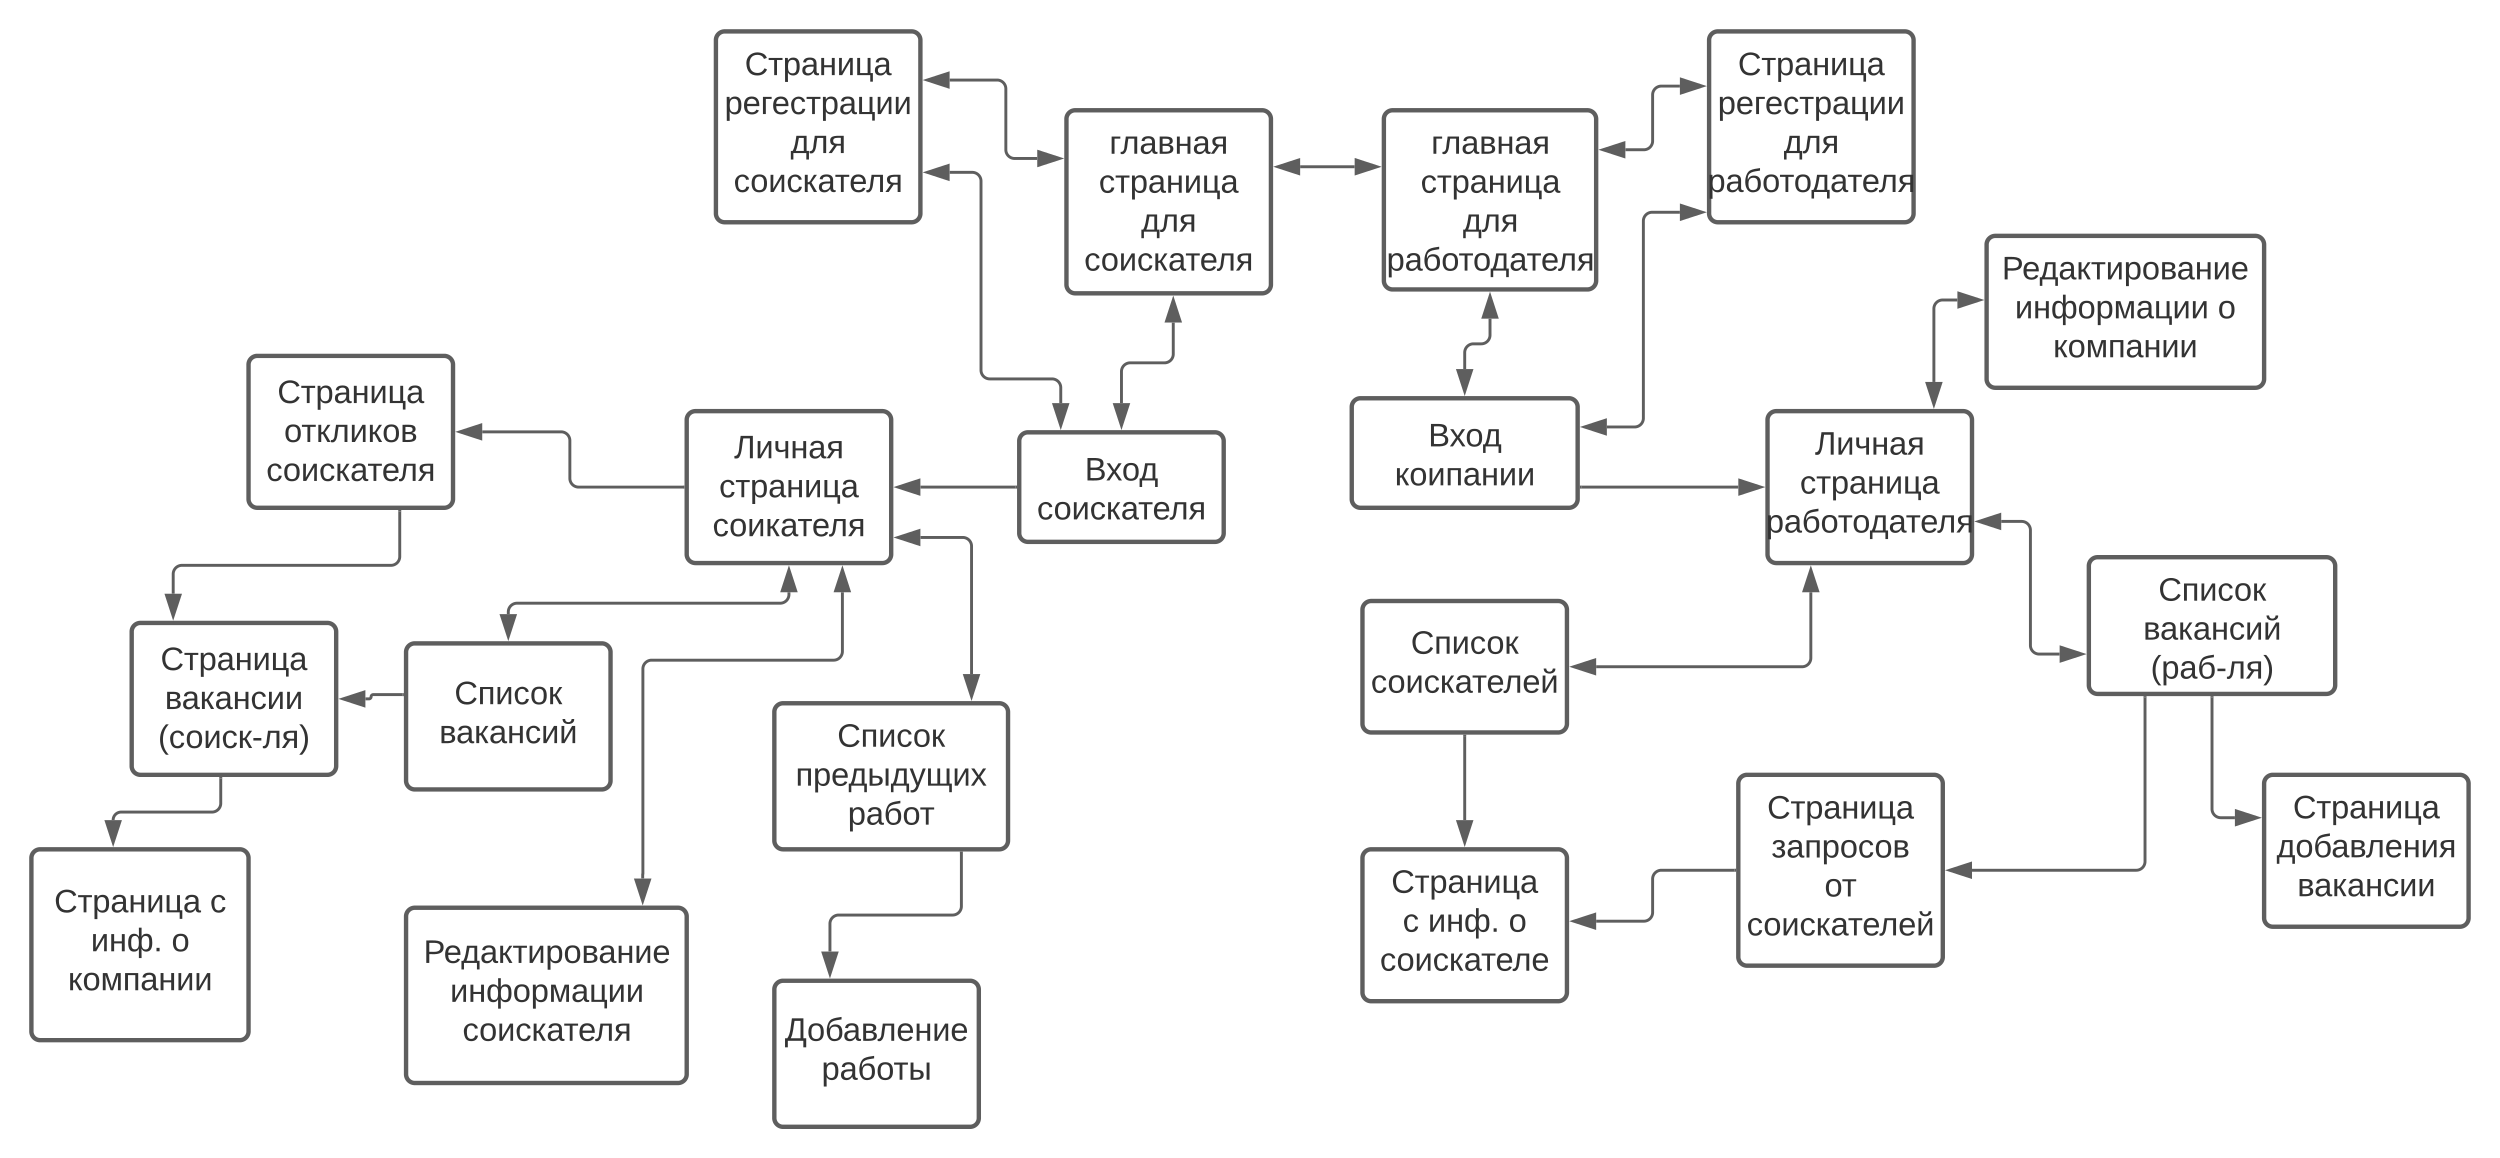<svg xmlns="http://www.w3.org/2000/svg" xmlns:xlink="http://www.w3.org/1999/xlink" xmlns:lucid="lucid" width="1711.67" height="793"><g transform="translate(310.167 -18.5)" lucid:page-tab-id="0_0"><path d="M-1806.87 0h3677.74v1322.84h-3677.74z" fill="#fff"/><path d="M420 100a6 6 0 0 1 6-6h128a6 6 0 0 1 6 6v113.33a6 6 0 0 1-6 6H426a6 6 0 0 1-6-6z" stroke="#5e5e5e" stroke-width="3" fill="#fff"/><use xlink:href="#a" transform="matrix(1,0,0,1,432,106) translate(17.383 17.778)"/><use xlink:href="#b" transform="matrix(1,0,0,1,432,106) translate(10.191 44.444)"/><use xlink:href="#c" transform="matrix(1,0,0,1,432,106) translate(39.049 71.111)"/><use xlink:href="#d" transform="matrix(1,0,0,1,432,106) translate(0.16 97.778)"/><path d="M637.33 100a6 6 0 0 1 6-6h133.34a6 6 0 0 1 6 6v110.67a6 6 0 0 1-6 6H643.33a6 6 0 0 1-6-6z" stroke="#5e5e5e" stroke-width="3" fill="#fff"/><use xlink:href="#a" transform="matrix(1,0,0,1,649.333,106) translate(20.383 17.778)"/><use xlink:href="#b" transform="matrix(1,0,0,1,649.333,106) translate(13.191 44.444)"/><use xlink:href="#c" transform="matrix(1,0,0,1,649.333,106) translate(42.049 71.111)"/><use xlink:href="#e" transform="matrix(1,0,0,1,649.333,106) translate(-10.111 97.778)"/><path d="M580 132.67h37.33" stroke="#5e5e5e" stroke-width="2" fill="none"/><path d="M564.74 132.67l14.26-4.64v9.27zM632.6 132.67l-14.27 4.63v-9.27z" stroke="#5e5e5e" stroke-width="2" fill="#5e5e5e"/><path d="M160 306a6 6 0 0 1 6-6h128a6 6 0 0 1 6 6v92a6 6 0 0 1-6 6H166a6 6 0 0 1-6-6z" stroke="#5e5e5e" stroke-width="3" fill="#fff"/><use xlink:href="#f" transform="matrix(1,0,0,1,172,312) translate(20.469 20.278)"/><use xlink:href="#b" transform="matrix(1,0,0,1,172,312) translate(10.191 46.944)"/><use xlink:href="#g" transform="matrix(1,0,0,1,172,312) translate(5.716 73.611)"/><path d="M180 46a6 6 0 0 1 6-6h128a6 6 0 0 1 6 6v118.67a6 6 0 0 1-6 6H186a6 6 0 0 1-6-6z" stroke="#5e5e5e" stroke-width="3" fill="#fff"/><use xlink:href="#h" transform="matrix(1,0,0,1,192,52) translate(7.753 17.944)"/><use xlink:href="#i" transform="matrix(1,0,0,1,192,52) translate(-6.043 44.611)"/><use xlink:href="#c" transform="matrix(1,0,0,1,192,52) translate(39.049 71.278)"/><use xlink:href="#d" transform="matrix(1,0,0,1,192,52) translate(0.16 97.944)"/><path d="M-140 268.17a6 6 0 0 1 6-6H-6a6 6 0 0 1 6 6v92a6 6 0 0 1-6 6h-128a6 6 0 0 1-6-6z" stroke="#5e5e5e" stroke-width="3" fill="#fff"/><use xlink:href="#h" transform="matrix(1,0,0,1,-128,274.167) translate(7.753 20.278)"/><use xlink:href="#j" transform="matrix(1,0,0,1,-128,274.167) translate(12.321 46.944)"/><use xlink:href="#d" transform="matrix(1,0,0,1,-128,274.167) translate(0.16 73.611)"/><path d="M340 73.3h32.5a6 6 0 0 1 6 6V121a6 6 0 0 0 6 6H400" stroke="#5e5e5e" stroke-width="2" fill="none"/><path d="M324.74 73.3L339 68.68v9.27zM415.26 127L401 131.63v-9.27z" stroke="#5e5e5e" stroke-width="2" fill="#5e5e5e"/><path d="M320 352h65.17" stroke="#5e5e5e" stroke-width="2" fill="none"/><path d="M304.74 352l14.26-4.63v9.26z" stroke="#5e5e5e" stroke-width="2" fill="#5e5e5e"/><path d="M386.17 353h-1.03v-2h1.03z" stroke="#5e5e5e" stroke-width=".05" fill="#5e5e5e"/><path d="M20 314.17h54a6 6 0 0 1 6 6V346a6 6 0 0 0 6 6h71.5" stroke="#5e5e5e" stroke-width="2" fill="none"/><path d="M4.74 314.17L19 309.53v9.27z" stroke="#5e5e5e" stroke-width="2" fill="#5e5e5e"/><path d="M158.5 353h-1.03v-2h1.03z" stroke="#5e5e5e" stroke-width=".05" fill="#5e5e5e"/><path d="M-32.15 465a6 6 0 0 1 6-6h128a6 6 0 0 1 6 6v88a6 6 0 0 1-6 6h-128a6 6 0 0 1-6-6z" stroke="#5e5e5e" stroke-width="3" fill="#fff"/><use xlink:href="#k" transform="matrix(1,0,0,1,-20.151,471) translate(21.117 29.653)"/><use xlink:href="#l" transform="matrix(1,0,0,1,-20.151,471) translate(10.716 56.319)"/><path d="M-220 451a6 6 0 0 1 6-6h128a6 6 0 0 1 6 6v92a6 6 0 0 1-6 6h-128a6 6 0 0 1-6-6z" stroke="#5e5e5e" stroke-width="3" fill="#fff"/><use xlink:href="#h" transform="matrix(1,0,0,1,-208,457) translate(7.753 20.278)"/><use xlink:href="#m" transform="matrix(1,0,0,1,-208,457) translate(10.716 46.944)"/><use xlink:href="#n" transform="matrix(1,0,0,1,-208,457) translate(6.056 73.611)"/><path d="M-288.67 606a6 6 0 0 1 6-6H-146a6 6 0 0 1 6 6v118.67a6 6 0 0 1-6 6h-136.67a6 6 0 0 1-6-6z" stroke="#5e5e5e" stroke-width="3" fill="#fff"/><use xlink:href="#o" transform="matrix(1,0,0,1,-276.667,612) translate(3.611 31.153)"/><use xlink:href="#p" transform="matrix(1,0,0,1,-276.667,612) translate(110.278 31.153)"/><use xlink:href="#q" transform="matrix(1,0,0,1,-276.667,612) translate(28.704 57.819)"/><use xlink:href="#r" transform="matrix(1,0,0,1,-276.667,612) translate(83.951 57.819)"/><use xlink:href="#s" transform="matrix(1,0,0,1,-276.667,612) translate(13.056 84.486)"/><path d="M900 306a6 6 0 0 1 6-6h128a6 6 0 0 1 6 6v92a6 6 0 0 1-6 6H906a6 6 0 0 1-6-6z" stroke="#5e5e5e" stroke-width="3" fill="#fff"/><use xlink:href="#f" transform="matrix(1,0,0,1,912,312) translate(20.469 17.778)"/><use xlink:href="#b" transform="matrix(1,0,0,1,912,312) translate(10.191 44.444)"/><use xlink:href="#e" transform="matrix(1,0,0,1,912,312) translate(-13.111 71.111)"/><path d="M860 46a6 6 0 0 1 6-6h128a6 6 0 0 1 6 6v118.67a6 6 0 0 1-6 6H866a6 6 0 0 1-6-6z" stroke="#5e5e5e" stroke-width="3" fill="#fff"/><use xlink:href="#h" transform="matrix(1,0,0,1,872,52) translate(7.753 17.944)"/><use xlink:href="#i" transform="matrix(1,0,0,1,872,52) translate(-6.043 44.611)"/><use xlink:href="#c" transform="matrix(1,0,0,1,872,52) translate(39.049 71.278)"/><use xlink:href="#e" transform="matrix(1,0,0,1,872,52) translate(-13.111 97.944)"/><path d="M880 555a6 6 0 0 1 6-6h128a6 6 0 0 1 6 6v118.67a6 6 0 0 1-6 6H886a6 6 0 0 1-6-6z" stroke="#5e5e5e" stroke-width="3" fill="#fff"/><use xlink:href="#h" transform="matrix(1,0,0,1,892,561) translate(7.753 17.944)"/><use xlink:href="#t" transform="matrix(1,0,0,1,892,561) translate(10.654 44.611)"/><use xlink:href="#u" transform="matrix(1,0,0,1,892,561) translate(47.012 71.278)"/><use xlink:href="#v" transform="matrix(1,0,0,1,892,561) translate(-6.228 97.944)"/><path d="M840 77.45h-12.67a6 6 0 0 0-6 6v31.58a6 6 0 0 1-6 6h-12.66" stroke="#5e5e5e" stroke-width="2" fill="none"/><path d="M855.26 77.45L841 82.1V72.8zM787.4 121.03l14.27-4.64v9.26z" stroke="#5e5e5e" stroke-width="2" fill="#5e5e5e"/><path d="M692.67 271.17v-11.25a6 6 0 0 1 6-6H704a6 6 0 0 0 6-6v-11.25" stroke="#5e5e5e" stroke-width="2" fill="none"/><path d="M692.67 286.43l-4.64-14.26h9.27zM710 221.4l4.63 14.27h-9.26z" stroke="#5e5e5e" stroke-width="2" fill="#5e5e5e"/><path d="M1040 614.33h112.46a6 6 0 0 0 6-6V496.1" stroke="#5e5e5e" stroke-width="2" fill="none"/><path d="M1024.74 614.33l14.26-4.63v9.27z" stroke="#5e5e5e" stroke-width="2" fill="#5e5e5e"/><path d="M1159.46 496.14h-2v-1.03h2z" stroke="#5e5e5e" stroke-width=".05" fill="#5e5e5e"/><path d="M-36.48 368.67v30.9a6 6 0 0 1-6 6h-143.1a6 6 0 0 0-6 6V425" stroke="#5e5e5e" stroke-width="2" fill="none"/><path d="M-35.48 368.7h-2v-1.03h2z" stroke="#5e5e5e" stroke-width=".05" fill="#5e5e5e"/><path d="M-191.6 440.26L-196.2 426h9.27z" stroke="#5e5e5e" stroke-width="2" fill="#5e5e5e"/><path d="M622.67 436a6 6 0 0 1 6-6h128a6 6 0 0 1 6 6v78a6 6 0 0 1-6 6h-128a6 6 0 0 1-6-6z" stroke="#5e5e5e" stroke-width="3" fill="#fff"/><use xlink:href="#k" transform="matrix(1,0,0,1,634.667,442) translate(21.117 24.111)"/><use xlink:href="#v" transform="matrix(1,0,0,1,634.667,442) translate(-6.228 50.778)"/><path d="M622.67 606a6 6 0 0 1 6-6h128a6 6 0 0 1 6 6v92a6 6 0 0 1-6 6h-128a6 6 0 0 1-6-6z" stroke="#5e5e5e" stroke-width="3" fill="#fff"/><use xlink:href="#h" transform="matrix(1,0,0,1,634.667,612) translate(7.753 17.778)"/><use xlink:href="#w" transform="matrix(1,0,0,1,634.667,612) translate(15.562 44.444)"/><use xlink:href="#q" transform="matrix(1,0,0,1,634.667,612) translate(32.846 44.444)"/><use xlink:href="#r" transform="matrix(1,0,0,1,634.667,612) translate(88.093 44.444)"/><use xlink:href="#x" transform="matrix(1,0,0,1,634.667,612) translate(-0.025 71.111)"/><path d="M782.67 475h140.98a6 6 0 0 0 6-6v-45" stroke="#5e5e5e" stroke-width="2" fill="none"/><path d="M767.4 475l14.27-4.63v9.26zM929.65 408.74L934.3 423H925z" stroke="#5e5e5e" stroke-width="2" fill="#5e5e5e"/><path d="M37.85 439v-1.5a6 6 0 0 1 6-6H224a6 6 0 0 0 6-6V424" stroke="#5e5e5e" stroke-width="2" fill="none"/><path d="M37.85 454.26L33.2 440h9.28zM230 408.74l4.63 14.26h-9.26z" stroke="#5e5e5e" stroke-width="2" fill="#5e5e5e"/><path d="M-60 497h2.47a1.46 1.46 0 0 0 1.45-1.46 1.46 1.46 0 0 1 1.46-1.46h19.97" stroke="#5e5e5e" stroke-width="2" fill="none"/><path d="M-75.26 497l14.26-4.63v9.26z" stroke="#5e5e5e" stroke-width="2" fill="#5e5e5e"/><path d="M-33.65 495.08h-1.03v-2h1.03z" stroke="#5e5e5e" stroke-width=".05" fill="#5e5e5e"/><path d="M-232.7 580a5.5 5.5 0 0 1 5.5-5.5h62.17a6 6 0 0 0 6-6v-17" stroke="#5e5e5e" stroke-width="2" fill="none"/><path d="M-232.7 595.26l-4.63-14.26h9.27z" stroke="#5e5e5e" stroke-width="2" fill="#5e5e5e"/><path d="M-158.03 551.53h-2v-1.03h2z" stroke="#5e5e5e" stroke-width=".05" fill="#5e5e5e"/><path d="M692.67 580v-57.5" stroke="#5e5e5e" stroke-width="2" fill="none"/><path d="M692.67 595.26L688.03 581h9.27z" stroke="#5e5e5e" stroke-width="2" fill="#5e5e5e"/><path d="M693.67 522.53h-2v-1.03h2z" stroke="#5e5e5e" stroke-width=".05" fill="#5e5e5e"/><path d="M877.5 614.33h-50.17a6 6 0 0 0-6 6v22.88a6 6 0 0 1-6 6h-32.66" stroke="#5e5e5e" stroke-width="2" fill="none"/><path d="M878.5 615.33h-1.03v-2h1.03z" stroke="#5e5e5e" stroke-width=".05" fill="#5e5e5e"/><path d="M767.4 649.2l14.27-4.63v9.27z" stroke="#5e5e5e" stroke-width="2" fill="#5e5e5e"/><path d="M1240 555a6 6 0 0 1 6-6h128a6 6 0 0 1 6 6v92a6 6 0 0 1-6 6h-128a6 6 0 0 1-6-6z" stroke="#5e5e5e" stroke-width="3" fill="#fff"/><use xlink:href="#y" transform="matrix(1,0,0,1,1252,561) translate(7.753 17.778)"/><use xlink:href="#z" transform="matrix(1,0,0,1,1252,561) translate(-3.543 44.444)"/><use xlink:href="#A" transform="matrix(1,0,0,1,1252,561) translate(10.716 71.111)"/><path d="M1220 578.36h-9.67a6 6 0 0 1-6-6V496.1" stroke="#5e5e5e" stroke-width="2" fill="none"/><path d="M1235.26 578.36L1221 583v-9.27z" stroke="#5e5e5e" stroke-width="2" fill="#5e5e5e"/><path d="M1205.33 496.14h-2v-1.03h2z" stroke="#5e5e5e" stroke-width=".05" fill="#5e5e5e"/><path d="M387.67 320.5a6 6 0 0 1 6-6h128a6 6 0 0 1 6 6v63a6 6 0 0 1-6 6h-128a6 6 0 0 1-6-6z" stroke="#5e5e5e" stroke-width="3" fill="#fff"/><use xlink:href="#B" transform="matrix(1,0,0,1,399.667,326.5) translate(32.877 20.965)"/><use xlink:href="#C" transform="matrix(1,0,0,1,399.667,326.5) translate(0.16 47.632)"/><path d="M493.13 239.34v21.58a6 6 0 0 1-6 6h-23.46a6 6 0 0 0-6 6v21.58" stroke="#5e5e5e" stroke-width="2" fill="none"/><path d="M493.13 224.07l4.64 14.27h-9.27zM457.67 309.76l-4.64-14.26h9.27z" stroke="#5e5e5e" stroke-width="2" fill="#5e5e5e"/><path d="M340 136.5h15.5a6 6 0 0 1 6 6v129.43a6 6 0 0 0 6 6h42.6a6 6 0 0 1 6 6v10.57" stroke="#5e5e5e" stroke-width="2" fill="none"/><path d="M324.74 136.5l14.26-4.63v9.28zM416.1 309.76l-4.65-14.26h9.27z" stroke="#5e5e5e" stroke-width="2" fill="#5e5e5e"/><path d="M-32.15 646a6 6 0 0 1 6-6H154a6 6 0 0 1 6 6v108a6 6 0 0 1-6 6H-26.15a6 6 0 0 1-6-6z" stroke="#5e5e5e" stroke-width="3" fill="#fff"/><g><use xlink:href="#D" transform="matrix(1,0,0,1,-20.151,652) translate(-0.006 25.778)"/><use xlink:href="#E" transform="matrix(1,0,0,1,-20.151,652) translate(18.142 52.444)"/><use xlink:href="#C" transform="matrix(1,0,0,1,-20.151,652) translate(26.66 79.111)"/></g><path d="M266.6 424v40.5a6 6 0 0 1-6 6H136a6 6 0 0 0-6 6v140.35a.07.07 0 0 1-.07.07.07.07 0 0 0-.07.07v3" stroke="#5e5e5e" stroke-width="2" fill="none"/><path d="M266.6 408.74L271.2 423h-9.27zM129.86 635.26L125.23 621h9.27z" stroke="#5e5e5e" stroke-width="2" fill="#5e5e5e"/><path d="M220 506a6 6 0 0 1 6-6h148a6 6 0 0 1 6 6v88a6 6 0 0 1-6 6H226a6 6 0 0 1-6-6z" stroke="#5e5e5e" stroke-width="3" fill="#fff"/><g><use xlink:href="#F" transform="matrix(1,0,0,1,232,512) translate(31.117 17.778)"/><use xlink:href="#G" transform="matrix(1,0,0,1,232,512) translate(2.537 44.444)"/><use xlink:href="#H" transform="matrix(1,0,0,1,232,512) translate(38.309 71.111)"/></g><path d="M320 386.48h29.02a6 6 0 0 1 6 6V480" stroke="#5e5e5e" stroke-width="2" fill="none"/><path d="M304.74 386.48l14.26-4.63v9.27zM355.02 495.26L350.38 481h9.27z" stroke="#5e5e5e" stroke-width="2" fill="#5e5e5e"/><path d="M220 696a6 6 0 0 1 6-6h128a6 6 0 0 1 6 6v88a6 6 0 0 1-6 6H226a6 6 0 0 1-6-6z" stroke="#5e5e5e" stroke-width="3" fill="#fff"/><g><use xlink:href="#I" transform="matrix(1,0,0,1,232,702) translate(-4.87 29.111)"/><use xlink:href="#J" transform="matrix(1,0,0,1,232,702) translate(20.346 55.778)"/></g><path d="M348.07 602.5V639a6 6 0 0 1-6 6h-78a6 6 0 0 0-6 6v19" stroke="#5e5e5e" stroke-width="2" fill="none"/><path d="M349.07 602.53h-2v-1.03h2z" stroke="#5e5e5e" stroke-width=".05" fill="#5e5e5e"/><path d="M258.07 685.26L253.44 671h9.27z" stroke="#5e5e5e" stroke-width="2" fill="#5e5e5e"/><path d="M615.33 297.17a6 6 0 0 1 6-6H764a6 6 0 0 1 6 6v63a6 6 0 0 1-6 6H621.33a6 6 0 0 1-6-6z" stroke="#5e5e5e" stroke-width="3" fill="#fff"/><g><use xlink:href="#B" transform="matrix(1,0,0,1,627.333,303.167) translate(40.377 20.965)"/><use xlink:href="#K" transform="matrix(1,0,0,1,627.333,303.167) translate(17.475 47.632)"/></g><path d="M790 310.83h19a6 6 0 0 0 6-6v-135a6 6 0 0 1 6-6h19" stroke="#5e5e5e" stroke-width="2" fill="none"/><path d="M774.74 310.83L789 306.2v9.26zM855.26 163.83L841 168.46v-9.27z" stroke="#5e5e5e" stroke-width="2" fill="#5e5e5e"/><path d="M880 352H772.5" stroke="#5e5e5e" stroke-width="2" fill="none"/><path d="M895.26 352L881 356.63v-9.26z" stroke="#5e5e5e" stroke-width="2" fill="#5e5e5e"/><path d="M772.53 353h-1.03v-2h1.03z" stroke="#5e5e5e" stroke-width=".05" fill="#5e5e5e"/><path d="M1050 186a6 6 0 0 1 6-6h178a6 6 0 0 1 6 6v92a6 6 0 0 1-6 6h-178a6 6 0 0 1-6-6z" stroke="#5e5e5e" stroke-width="3" fill="#fff"/><g><use xlink:href="#D" transform="matrix(1,0,0,1,1062,192) translate(-1.506 17.778)"/><use xlink:href="#L" transform="matrix(1,0,0,1,1062,192) translate(7.383 44.444)"/><use xlink:href="#M" transform="matrix(1,0,0,1,1062,192) translate(146.272 44.444)"/><use xlink:href="#N" transform="matrix(1,0,0,1,1062,192) translate(33.556 71.111)"/></g><path d="M1013.9 280v-50.1a6 6 0 0 1 6-6h10.1" stroke="#5e5e5e" stroke-width="2" fill="none"/><path d="M1013.9 295.26l-4.63-14.26h9.27zM1045.26 223.9l-14.26 4.64v-9.26z" stroke="#5e5e5e" stroke-width="2" fill="#5e5e5e"/><path d="M1120 406a6 6 0 0 1 6-6h156.66a6 6 0 0 1 6 6v81.6a6 6 0 0 1-6 6H1126a6 6 0 0 1-6-6z" stroke="#5e5e5e" stroke-width="3" fill="#fff"/><g><use xlink:href="#F" transform="matrix(1,0,0,1,1132,412) translate(35.617 17.778)"/><use xlink:href="#O" transform="matrix(1,0,0,1,1132,412) translate(25.216 44.444)"/><use xlink:href="#P" transform="matrix(1,0,0,1,1132,412) translate(30.309 71.111)"/></g><path d="M1060 375.5h14a6 6 0 0 1 6 6v78.83a6 6 0 0 0 6 6h14" stroke="#5e5e5e" stroke-width="2" fill="none"/><path d="M1044.74 375.5l14.26-4.64v9.27zM1115.26 466.33l-14.26 4.63v-9.27z" stroke="#5e5e5e" stroke-width="2" fill="#5e5e5e"/><defs><path fill="#333" d="M121-190v23H57V0H25v-190h96" id="Q"/><path fill="#333" d="M153 0v-167H87C74-108 81-27 38 0 29 5 12 6 2 1v-22c51 4 39-64 49-112 5-25 4-25 8-57h126V0h-32" id="R"/><path fill="#333" d="M141-36C126-15 110 5 73 4 37 3 15-17 15-53c-1-64 63-63 125-63 3-35-9-54-41-54-24 1-41 7-42 31l-33-3c5-37 33-52 76-52 45 0 72 20 72 64v82c-1 20 7 32 28 27v20c-31 9-61-2-59-35zM48-53c0 20 12 33 32 33 41-3 63-29 60-74-43 2-92-5-92 41" id="S"/><path fill="#333" d="M176-55C176 11 93 0 25 0v-190c61 3 142-15 144 47 1 29-21 35-39 44 27 3 46 16 46 44zm-34 0c0-41-47-30-85-32v64c38-1 85 8 85-32zm-6-83c0-36-44-26-79-28v56c34-2 79 8 79-28" id="T"/><path fill="#333" d="M57-190v80h85v-80h32V0h-32v-87H57V0H25v-190h32" id="U"/><path fill="#333" d="M20-138c-1-64 85-51 150-52V0h-32v-81H94L39 0H3l60-83c-28-5-43-24-43-55zm33 3c0 40 46 33 85 33v-66c-39 0-85-6-85 33" id="V"/><g id="a"><use transform="matrix(0.062,0,0,0.062,0,0)" xlink:href="#Q"/><use transform="matrix(0.062,0,0,0.062,7.593,0)" xlink:href="#R"/><use transform="matrix(0.062,0,0,0.062,20.556,0)" xlink:href="#S"/><use transform="matrix(0.062,0,0,0.062,32.901,0)" xlink:href="#T"/><use transform="matrix(0.062,0,0,0.062,44.691,0)" xlink:href="#U"/><use transform="matrix(0.062,0,0,0.062,56.914,0)" xlink:href="#S"/><use transform="matrix(0.062,0,0,0.062,69.259,0)" xlink:href="#V"/></g><path fill="#333" d="M96-169c-40 0-48 33-48 73s9 75 48 75c24 0 41-14 43-38l32 2c-6 37-31 61-74 61-59 0-76-41-82-99-10-93 101-131 147-64 4 7 5 14 7 22l-32 3c-4-21-16-35-41-35" id="W"/><path fill="#333" d="M6-190h153v23H98V0H67v-167H6v-23" id="X"/><path fill="#333" d="M115-194c55 1 70 41 70 98S169 2 115 4C84 4 66-9 55-30l1 105H24l-1-265h31l2 30c10-21 28-34 59-34zm-8 174c40 0 45-34 45-75s-6-73-45-74c-42 0-51 32-51 76 0 43 10 73 51 73" id="Y"/><path fill="#333" d="M56-190L54-37l88-153h34V0h-30l2-153L59 0H25v-190h31" id="Z"/><path fill="#333" d="M57-190v167h83v-167h32v167h26v95h-29V0H25v-190h32" id="aa"/><g id="b"><use transform="matrix(0.062,0,0,0.062,0,0)" xlink:href="#W"/><use transform="matrix(0.062,0,0,0.062,11.111,0)" xlink:href="#X"/><use transform="matrix(0.062,0,0,0.062,21.235,0)" xlink:href="#Y"/><use transform="matrix(0.062,0,0,0.062,33.58,0)" xlink:href="#S"/><use transform="matrix(0.062,0,0,0.062,45.926,0)" xlink:href="#U"/><use transform="matrix(0.062,0,0,0.062,58.148,0)" xlink:href="#Z"/><use transform="matrix(0.062,0,0,0.062,70.556,0)" xlink:href="#aa"/><use transform="matrix(0.062,0,0,0.062,83.272,0)" xlink:href="#S"/></g><path fill="#333" d="M147-167H93C83-118 77-63 59-23h88v-144zM24-23c26-44 31-102 41-167h113v167h26v95h-29V0H32v72H4v-95h20" id="ab"/><g id="c"><use transform="matrix(0.062,0,0,0.062,0,0)" xlink:href="#ab"/><use transform="matrix(0.062,0,0,0.062,12.963,0)" xlink:href="#R"/><use transform="matrix(0.062,0,0,0.062,25.926,0)" xlink:href="#V"/></g><path fill="#333" d="M100-194c62-1 85 37 85 99 1 63-27 99-86 99S16-35 15-95c0-66 28-99 85-99zM99-20c44 1 53-31 53-75 0-43-8-75-51-75s-53 32-53 75 10 74 51 75" id="ac"/><path fill="#333" d="M75-87c-4 1-14 3-19 3V0H24v-190h32v83c26-2 31-21 43-41l26-42h33l-61 86L159 0h-35" id="ad"/><path fill="#333" d="M100-194c63 0 86 42 84 106H49c0 40 14 67 53 68 26 1 43-12 49-29l28 8c-11 28-37 45-77 45C44 4 14-33 15-96c1-61 26-98 85-98zm52 81c6-60-76-77-97-28-3 7-6 17-6 28h103" id="ae"/><g id="d"><use transform="matrix(0.062,0,0,0.062,0,0)" xlink:href="#W"/><use transform="matrix(0.062,0,0,0.062,11.358,0)" xlink:href="#ac"/><use transform="matrix(0.062,0,0,0.062,23.704,0)" xlink:href="#Z"/><use transform="matrix(0.062,0,0,0.062,36.111,0)" xlink:href="#W"/><use transform="matrix(0.062,0,0,0.062,47.222,0)" xlink:href="#ad"/><use transform="matrix(0.062,0,0,0.062,57.407,0)" xlink:href="#S"/><use transform="matrix(0.062,0,0,0.062,69.259,0)" xlink:href="#X"/><use transform="matrix(0.062,0,0,0.062,79.136,0)" xlink:href="#ae"/><use transform="matrix(0.062,0,0,0.062,90.741,0)" xlink:href="#R"/><use transform="matrix(0.062,0,0,0.062,103.704,0)" xlink:href="#V"/></g><path fill="#333" d="M105-20c41 1 53-27 53-68 0-40-9-69-50-69s-54 27-54 69c0 40 12 68 51 68zM47-134c10-28 31-47 68-47 56 0 76 33 76 92 1 60-28 90-86 93C-9 9 1-201 72-238c29-15 73-21 110-26v28c-67 12-144 10-135 102" id="af"/><g id="e"><use transform="matrix(0.062,0,0,0.062,0,0)" xlink:href="#Y"/><use transform="matrix(0.062,0,0,0.062,12.346,0)" xlink:href="#S"/><use transform="matrix(0.062,0,0,0.062,24.691,0)" xlink:href="#af"/><use transform="matrix(0.062,0,0,0.062,37.407,0)" xlink:href="#ac"/><use transform="matrix(0.062,0,0,0.062,49.259,0)" xlink:href="#X"/><use transform="matrix(0.062,0,0,0.062,59.136,0)" xlink:href="#ac"/><use transform="matrix(0.062,0,0,0.062,70.988,0)" xlink:href="#ab"/><use transform="matrix(0.062,0,0,0.062,83.951,0)" xlink:href="#S"/><use transform="matrix(0.062,0,0,0.062,95.802,0)" xlink:href="#X"/><use transform="matrix(0.062,0,0,0.062,105.679,0)" xlink:href="#ae"/><use transform="matrix(0.062,0,0,0.062,117.284,0)" xlink:href="#R"/><use transform="matrix(0.062,0,0,0.062,130.247,0)" xlink:href="#V"/></g><path fill="#333" d="M174-220h-73C86-151 89-61 55-11 46 3 24 5 3 1v-27c55 4 50-76 57-132l12-90h135V0h-33v-220" id="ag"/><path fill="#333" d="M131-81C94-61 21-56 21-118v-72h32c4 39-16 99 29 99 19 0 33-5 49-8v-91h31V0h-31v-81" id="ah"/><g id="f"><use transform="matrix(0.062,0,0,0.062,0,0)" xlink:href="#ag"/><use transform="matrix(0.062,0,0,0.062,14.568,0)" xlink:href="#Z"/><use transform="matrix(0.062,0,0,0.062,26.975,0)" xlink:href="#ah"/><use transform="matrix(0.062,0,0,0.062,38.519,0)" xlink:href="#U"/><use transform="matrix(0.062,0,0,0.062,50.741,0)" xlink:href="#S"/><use transform="matrix(0.062,0,0,0.062,63.086,0)" xlink:href="#V"/></g><g id="g"><use transform="matrix(0.062,0,0,0.062,0,0)" xlink:href="#W"/><use transform="matrix(0.062,0,0,0.062,11.358,0)" xlink:href="#ac"/><use transform="matrix(0.062,0,0,0.062,23.704,0)" xlink:href="#Z"/><use transform="matrix(0.062,0,0,0.062,36.111,0)" xlink:href="#ad"/><use transform="matrix(0.062,0,0,0.062,46.296,0)" xlink:href="#S"/><use transform="matrix(0.062,0,0,0.062,58.148,0)" xlink:href="#X"/><use transform="matrix(0.062,0,0,0.062,68.025,0)" xlink:href="#ae"/><use transform="matrix(0.062,0,0,0.062,79.63,0)" xlink:href="#R"/><use transform="matrix(0.062,0,0,0.062,92.593,0)" xlink:href="#V"/></g><path fill="#333" d="M212-179c-10-28-35-45-73-45-59 0-87 40-87 99 0 60 29 101 89 101 43 0 62-24 78-52l27 14C228-24 195 4 139 4 59 4 22-46 18-125c-6-104 99-153 187-111 19 9 31 26 39 46" id="ai"/><g id="h"><use transform="matrix(0.062,0,0,0.062,0,0)" xlink:href="#ai"/><use transform="matrix(0.062,0,0,0.062,15.988,0)" xlink:href="#X"/><use transform="matrix(0.062,0,0,0.062,26.111,0)" xlink:href="#Y"/><use transform="matrix(0.062,0,0,0.062,38.457,0)" xlink:href="#S"/><use transform="matrix(0.062,0,0,0.062,50.802,0)" xlink:href="#U"/><use transform="matrix(0.062,0,0,0.062,63.025,0)" xlink:href="#Z"/><use transform="matrix(0.062,0,0,0.062,75.432,0)" xlink:href="#aa"/><use transform="matrix(0.062,0,0,0.062,88.148,0)" xlink:href="#S"/></g><g id="i"><use transform="matrix(0.062,0,0,0.062,0,0)" xlink:href="#Y"/><use transform="matrix(0.062,0,0,0.062,12.346,0)" xlink:href="#ae"/><use transform="matrix(0.062,0,0,0.062,24.691,0)" xlink:href="#Q"/><use transform="matrix(0.062,0,0,0.062,32.284,0)" xlink:href="#ae"/><use transform="matrix(0.062,0,0,0.062,44.63,0)" xlink:href="#W"/><use transform="matrix(0.062,0,0,0.062,55.741,0)" xlink:href="#X"/><use transform="matrix(0.062,0,0,0.062,65.864,0)" xlink:href="#Y"/><use transform="matrix(0.062,0,0,0.062,78.21,0)" xlink:href="#S"/><use transform="matrix(0.062,0,0,0.062,90.556,0)" xlink:href="#aa"/><use transform="matrix(0.062,0,0,0.062,103.272,0)" xlink:href="#Z"/><use transform="matrix(0.062,0,0,0.062,115.679,0)" xlink:href="#Z"/></g><g id="j"><use transform="matrix(0.062,0,0,0.062,0,0)" xlink:href="#ac"/><use transform="matrix(0.062,0,0,0.062,11.852,0)" xlink:href="#X"/><use transform="matrix(0.062,0,0,0.062,21.975,0)" xlink:href="#ad"/><use transform="matrix(0.062,0,0,0.062,31.914,0)" xlink:href="#R"/><use transform="matrix(0.062,0,0,0.062,44.877,0)" xlink:href="#Z"/><use transform="matrix(0.062,0,0,0.062,57.284,0)" xlink:href="#ad"/><use transform="matrix(0.062,0,0,0.062,67.222,0)" xlink:href="#ac"/><use transform="matrix(0.062,0,0,0.062,79.568,0)" xlink:href="#T"/></g><path fill="#333" d="M170-190V0h-32v-167H57V0H25v-190h145" id="aj"/><g id="k"><use transform="matrix(0.062,0,0,0.062,0,0)" xlink:href="#ai"/><use transform="matrix(0.062,0,0,0.062,15.988,0)" xlink:href="#aj"/><use transform="matrix(0.062,0,0,0.062,27.963,0)" xlink:href="#Z"/><use transform="matrix(0.062,0,0,0.062,40.37,0)" xlink:href="#W"/><use transform="matrix(0.062,0,0,0.062,51.728,0)" xlink:href="#ac"/><use transform="matrix(0.062,0,0,0.062,64.074,0)" xlink:href="#ad"/></g><path fill="#333" d="M165-267c8 67-110 75-125 20-2-7-4-13-4-20h29c1 23 13 35 36 35s34-13 36-35h28zM56-190L54-37l88-153h34V0h-30l2-153L59 0H25v-190h31" id="ak"/><g id="l"><use transform="matrix(0.062,0,0,0.062,0,0)" xlink:href="#T"/><use transform="matrix(0.062,0,0,0.062,11.543,0)" xlink:href="#S"/><use transform="matrix(0.062,0,0,0.062,23.889,0)" xlink:href="#ad"/><use transform="matrix(0.062,0,0,0.062,34.074,0)" xlink:href="#S"/><use transform="matrix(0.062,0,0,0.062,46.42,0)" xlink:href="#U"/><use transform="matrix(0.062,0,0,0.062,58.642,0)" xlink:href="#W"/><use transform="matrix(0.062,0,0,0.062,69.753,0)" xlink:href="#Z"/><use transform="matrix(0.062,0,0,0.062,82.16,0)" xlink:href="#ak"/></g><g id="m"><use transform="matrix(0.062,0,0,0.062,0,0)" xlink:href="#T"/><use transform="matrix(0.062,0,0,0.062,11.543,0)" xlink:href="#S"/><use transform="matrix(0.062,0,0,0.062,23.889,0)" xlink:href="#ad"/><use transform="matrix(0.062,0,0,0.062,34.074,0)" xlink:href="#S"/><use transform="matrix(0.062,0,0,0.062,46.42,0)" xlink:href="#U"/><use transform="matrix(0.062,0,0,0.062,58.642,0)" xlink:href="#W"/><use transform="matrix(0.062,0,0,0.062,69.753,0)" xlink:href="#Z"/><use transform="matrix(0.062,0,0,0.062,82.16,0)" xlink:href="#Z"/></g><path fill="#333" d="M87 75C49 33 22-17 22-94c0-76 28-126 65-167h31c-38 41-64 92-64 168S80 34 118 75H87" id="al"/><path fill="#333" d="M16-82v-28h88v28H16" id="am"/><path fill="#333" d="M33-261c38 41 65 92 65 168S71 34 33 75H2C39 34 66-17 66-93S39-220 2-261h31" id="an"/><g id="n"><use transform="matrix(0.062,0,0,0.062,0,0)" xlink:href="#al"/><use transform="matrix(0.062,0,0,0.062,7.346,0)" xlink:href="#W"/><use transform="matrix(0.062,0,0,0.062,18.704,0)" xlink:href="#ac"/><use transform="matrix(0.062,0,0,0.062,31.049,0)" xlink:href="#Z"/><use transform="matrix(0.062,0,0,0.062,43.457,0)" xlink:href="#W"/><use transform="matrix(0.062,0,0,0.062,54.568,0)" xlink:href="#ad"/><use transform="matrix(0.062,0,0,0.062,64.259,0)" xlink:href="#am"/><use transform="matrix(0.062,0,0,0.062,71.605,0)" xlink:href="#R"/><use transform="matrix(0.062,0,0,0.062,84.568,0)" xlink:href="#V"/><use transform="matrix(0.062,0,0,0.062,96.543,0)" xlink:href="#an"/></g><g id="o"><use transform="matrix(0.062,0,0,0.062,0,0)" xlink:href="#ai"/><use transform="matrix(0.062,0,0,0.062,15.988,0)" xlink:href="#X"/><use transform="matrix(0.062,0,0,0.062,26.111,0)" xlink:href="#Y"/><use transform="matrix(0.062,0,0,0.062,38.457,0)" xlink:href="#S"/><use transform="matrix(0.062,0,0,0.062,50.802,0)" xlink:href="#U"/><use transform="matrix(0.062,0,0,0.062,63.025,0)" xlink:href="#Z"/><use transform="matrix(0.062,0,0,0.062,75.432,0)" xlink:href="#aa"/><use transform="matrix(0.062,0,0,0.062,88.148,0)" xlink:href="#S"/></g><use transform="matrix(0.062,0,0,0.062,0,0)" xlink:href="#W" id="p"/><path fill="#333" d="M217-194c52 0 64 44 64 98S268 2 217 4c-29 1-44-13-55-34l1 105h-30V-31C124-8 108 4 79 4 29 4 16-37 15-94c0-57 15-98 64-100 29 0 44 14 55 33l-1-100h30v101c10-23 24-34 54-34zM89-170c-37 1-41 36-41 75 0 37 3 74 40 74 39 0 45-35 45-76-1-39-6-73-44-73zM207-20c38 0 41-36 41-75 0-38-3-74-40-74-41 0-45 36-45 80 1 38 7 69 44 69" id="ao"/><path fill="#333" d="M33 0v-38h34V0H33" id="ap"/><g id="q"><use transform="matrix(0.062,0,0,0.062,0,0)" xlink:href="#Z"/><use transform="matrix(0.062,0,0,0.062,12.407,0)" xlink:href="#U"/><use transform="matrix(0.062,0,0,0.062,24.63,0)" xlink:href="#ao"/><use transform="matrix(0.062,0,0,0.062,42.901,0)" xlink:href="#ap"/></g><use transform="matrix(0.062,0,0,0.062,0,0)" xlink:href="#ac" id="r"/><path fill="#333" d="M138 0h-27L54-167c3 53 2 111 2 167H25v-190h49c16 56 39 106 51 166 11-61 34-110 50-166h48V0h-31l2-168" id="aq"/><g id="s"><use transform="matrix(0.062,0,0,0.062,0,0)" xlink:href="#ad"/><use transform="matrix(0.062,0,0,0.062,9.938,0)" xlink:href="#ac"/><use transform="matrix(0.062,0,0,0.062,22.284,0)" xlink:href="#aq"/><use transform="matrix(0.062,0,0,0.062,37.531,0)" xlink:href="#aj"/><use transform="matrix(0.062,0,0,0.062,49.506,0)" xlink:href="#S"/><use transform="matrix(0.062,0,0,0.062,61.852,0)" xlink:href="#U"/><use transform="matrix(0.062,0,0,0.062,74.074,0)" xlink:href="#Z"/><use transform="matrix(0.062,0,0,0.062,86.481,0)" xlink:href="#Z"/></g><path fill="#333" d="M152-53C154 19 21 22 9-41l28-8c5 36 84 42 81-4-1-29-28-34-58-35v-24c28 0 55-4 55-30 0-19-14-29-34-28-20 0-35 7-38 25l-28-3c4-33 30-46 66-46 37 0 66 15 66 50 0 27-20 41-44 44 27 5 48 17 49 47" id="ar"/><g id="t"><use transform="matrix(0.062,0,0,0.062,0,0)" xlink:href="#ar"/><use transform="matrix(0.062,0,0,0.062,10.185,0)" xlink:href="#S"/><use transform="matrix(0.062,0,0,0.062,22.531,0)" xlink:href="#aj"/><use transform="matrix(0.062,0,0,0.062,34.506,0)" xlink:href="#Y"/><use transform="matrix(0.062,0,0,0.062,46.852,0)" xlink:href="#ac"/><use transform="matrix(0.062,0,0,0.062,59.198,0)" xlink:href="#W"/><use transform="matrix(0.062,0,0,0.062,70.556,0)" xlink:href="#ac"/><use transform="matrix(0.062,0,0,0.062,82.901,0)" xlink:href="#T"/></g><g id="u"><use transform="matrix(0.062,0,0,0.062,0,0)" xlink:href="#ac"/><use transform="matrix(0.062,0,0,0.062,11.852,0)" xlink:href="#X"/></g><g id="v"><use transform="matrix(0.062,0,0,0.062,0,0)" xlink:href="#W"/><use transform="matrix(0.062,0,0,0.062,11.358,0)" xlink:href="#ac"/><use transform="matrix(0.062,0,0,0.062,23.704,0)" xlink:href="#Z"/><use transform="matrix(0.062,0,0,0.062,36.111,0)" xlink:href="#W"/><use transform="matrix(0.062,0,0,0.062,47.222,0)" xlink:href="#ad"/><use transform="matrix(0.062,0,0,0.062,57.407,0)" xlink:href="#S"/><use transform="matrix(0.062,0,0,0.062,69.259,0)" xlink:href="#X"/><use transform="matrix(0.062,0,0,0.062,79.136,0)" xlink:href="#ae"/><use transform="matrix(0.062,0,0,0.062,90.741,0)" xlink:href="#R"/><use transform="matrix(0.062,0,0,0.062,103.704,0)" xlink:href="#ae"/><use transform="matrix(0.062,0,0,0.062,116.049,0)" xlink:href="#ak"/></g><use transform="matrix(0.062,0,0,0.062,0,0)" xlink:href="#W" id="w"/><g id="x"><use transform="matrix(0.062,0,0,0.062,0,0)" xlink:href="#W"/><use transform="matrix(0.062,0,0,0.062,11.358,0)" xlink:href="#ac"/><use transform="matrix(0.062,0,0,0.062,23.704,0)" xlink:href="#Z"/><use transform="matrix(0.062,0,0,0.062,36.111,0)" xlink:href="#W"/><use transform="matrix(0.062,0,0,0.062,47.222,0)" xlink:href="#ad"/><use transform="matrix(0.062,0,0,0.062,57.407,0)" xlink:href="#S"/><use transform="matrix(0.062,0,0,0.062,69.259,0)" xlink:href="#X"/><use transform="matrix(0.062,0,0,0.062,79.136,0)" xlink:href="#ae"/><use transform="matrix(0.062,0,0,0.062,90.741,0)" xlink:href="#R"/><use transform="matrix(0.062,0,0,0.062,103.704,0)" xlink:href="#ae"/></g><g id="y"><use transform="matrix(0.062,0,0,0.062,0,0)" xlink:href="#ai"/><use transform="matrix(0.062,0,0,0.062,15.988,0)" xlink:href="#X"/><use transform="matrix(0.062,0,0,0.062,26.111,0)" xlink:href="#Y"/><use transform="matrix(0.062,0,0,0.062,38.457,0)" xlink:href="#S"/><use transform="matrix(0.062,0,0,0.062,50.802,0)" xlink:href="#U"/><use transform="matrix(0.062,0,0,0.062,63.025,0)" xlink:href="#Z"/><use transform="matrix(0.062,0,0,0.062,75.432,0)" xlink:href="#aa"/><use transform="matrix(0.062,0,0,0.062,88.148,0)" xlink:href="#S"/></g><g id="z"><use transform="matrix(0.062,0,0,0.062,0,0)" xlink:href="#ab"/><use transform="matrix(0.062,0,0,0.062,12.963,0)" xlink:href="#ac"/><use transform="matrix(0.062,0,0,0.062,25.309,0)" xlink:href="#af"/><use transform="matrix(0.062,0,0,0.062,37.531,0)" xlink:href="#S"/><use transform="matrix(0.062,0,0,0.062,49.877,0)" xlink:href="#T"/><use transform="matrix(0.062,0,0,0.062,61.173,0)" xlink:href="#R"/><use transform="matrix(0.062,0,0,0.062,74.136,0)" xlink:href="#ae"/><use transform="matrix(0.062,0,0,0.062,86.481,0)" xlink:href="#U"/><use transform="matrix(0.062,0,0,0.062,98.704,0)" xlink:href="#Z"/><use transform="matrix(0.062,0,0,0.062,111.111,0)" xlink:href="#V"/></g><g id="A"><use transform="matrix(0.062,0,0,0.062,0,0)" xlink:href="#T"/><use transform="matrix(0.062,0,0,0.062,11.543,0)" xlink:href="#S"/><use transform="matrix(0.062,0,0,0.062,23.889,0)" xlink:href="#ad"/><use transform="matrix(0.062,0,0,0.062,34.074,0)" xlink:href="#S"/><use transform="matrix(0.062,0,0,0.062,46.42,0)" xlink:href="#U"/><use transform="matrix(0.062,0,0,0.062,58.642,0)" xlink:href="#W"/><use transform="matrix(0.062,0,0,0.062,69.753,0)" xlink:href="#Z"/><use transform="matrix(0.062,0,0,0.062,82.16,0)" xlink:href="#Z"/></g><path fill="#333" d="M160-131c35 5 61 23 61 61C221 17 115-2 30 0v-248c76 3 177-17 177 60 0 33-19 50-47 57zm-97-11c50-1 110 9 110-42 0-47-63-36-110-37v79zm0 115c55-2 124 14 124-45 0-56-70-42-124-44v89" id="as"/><path fill="#333" d="M141 0L90-78 38 0H4l68-98-65-92h35l48 74 47-74h35l-64 92 68 98h-35" id="at"/><g id="B"><use transform="matrix(0.062,0,0,0.062,0,0)" xlink:href="#as"/><use transform="matrix(0.062,0,0,0.062,14.568,0)" xlink:href="#at"/><use transform="matrix(0.062,0,0,0.062,25.432,0)" xlink:href="#ac"/><use transform="matrix(0.062,0,0,0.062,37.284,0)" xlink:href="#ab"/></g><g id="C"><use transform="matrix(0.062,0,0,0.062,0,0)" xlink:href="#W"/><use transform="matrix(0.062,0,0,0.062,11.358,0)" xlink:href="#ac"/><use transform="matrix(0.062,0,0,0.062,23.704,0)" xlink:href="#Z"/><use transform="matrix(0.062,0,0,0.062,36.111,0)" xlink:href="#W"/><use transform="matrix(0.062,0,0,0.062,47.222,0)" xlink:href="#ad"/><use transform="matrix(0.062,0,0,0.062,57.407,0)" xlink:href="#S"/><use transform="matrix(0.062,0,0,0.062,69.259,0)" xlink:href="#X"/><use transform="matrix(0.062,0,0,0.062,79.136,0)" xlink:href="#ae"/><use transform="matrix(0.062,0,0,0.062,90.741,0)" xlink:href="#R"/><use transform="matrix(0.062,0,0,0.062,103.704,0)" xlink:href="#V"/></g><path fill="#333" d="M30-248c87 1 191-15 191 75 0 78-77 80-158 76V0H30v-248zm33 125c57 0 124 11 124-50 0-59-68-47-124-48v98" id="au"/><g id="D"><use transform="matrix(0.062,0,0,0.062,0,0)" xlink:href="#au"/><use transform="matrix(0.062,0,0,0.062,13.827,0)" xlink:href="#ae"/><use transform="matrix(0.062,0,0,0.062,25.679,0)" xlink:href="#ab"/><use transform="matrix(0.062,0,0,0.062,38.642,0)" xlink:href="#S"/><use transform="matrix(0.062,0,0,0.062,50.988,0)" xlink:href="#ad"/><use transform="matrix(0.062,0,0,0.062,60.926,0)" xlink:href="#X"/><use transform="matrix(0.062,0,0,0.062,71.049,0)" xlink:href="#Z"/><use transform="matrix(0.062,0,0,0.062,83.457,0)" xlink:href="#Y"/><use transform="matrix(0.062,0,0,0.062,95.802,0)" xlink:href="#ac"/><use transform="matrix(0.062,0,0,0.062,108.148,0)" xlink:href="#T"/><use transform="matrix(0.062,0,0,0.062,119.691,0)" xlink:href="#S"/><use transform="matrix(0.062,0,0,0.062,132.037,0)" xlink:href="#U"/><use transform="matrix(0.062,0,0,0.062,144.259,0)" xlink:href="#Z"/><use transform="matrix(0.062,0,0,0.062,156.667,0)" xlink:href="#ae"/></g><g id="E"><use transform="matrix(0.062,0,0,0.062,0,0)" xlink:href="#Z"/><use transform="matrix(0.062,0,0,0.062,12.407,0)" xlink:href="#U"/><use transform="matrix(0.062,0,0,0.062,24.63,0)" xlink:href="#ao"/><use transform="matrix(0.062,0,0,0.062,42.901,0)" xlink:href="#ac"/><use transform="matrix(0.062,0,0,0.062,55.247,0)" xlink:href="#Y"/><use transform="matrix(0.062,0,0,0.062,67.593,0)" xlink:href="#aq"/><use transform="matrix(0.062,0,0,0.062,82.84,0)" xlink:href="#S"/><use transform="matrix(0.062,0,0,0.062,95.185,0)" xlink:href="#aa"/><use transform="matrix(0.062,0,0,0.062,107.901,0)" xlink:href="#Z"/><use transform="matrix(0.062,0,0,0.062,120.309,0)" xlink:href="#Z"/></g><g id="F"><use transform="matrix(0.062,0,0,0.062,0,0)" xlink:href="#ai"/><use transform="matrix(0.062,0,0,0.062,15.988,0)" xlink:href="#aj"/><use transform="matrix(0.062,0,0,0.062,27.963,0)" xlink:href="#Z"/><use transform="matrix(0.062,0,0,0.062,40.37,0)" xlink:href="#W"/><use transform="matrix(0.062,0,0,0.062,51.728,0)" xlink:href="#ac"/><use transform="matrix(0.062,0,0,0.062,64.074,0)" xlink:href="#ad"/></g><path fill="#333" d="M170-56C169 10 92 0 25 0v-190h32v80c58-2 114-1 113 54zm-34 0c0-38-42-32-79-32v66c38 0 79 5 79-34zm66 56v-190h32V0h-32" id="av"/><path fill="#333" d="M179-190L93 31C79 59 56 82 12 73V49c39 6 53-20 64-50L1-190h34L92-34l54-156h33" id="aw"/><path fill="#333" d="M25 0v-190h32v167h71v-167h31v167h71v-167h32v167h26v95h-29V0H25" id="ax"/><g id="G"><use transform="matrix(0.062,0,0,0.062,0,0)" xlink:href="#aj"/><use transform="matrix(0.062,0,0,0.062,11.975,0)" xlink:href="#Y"/><use transform="matrix(0.062,0,0,0.062,24.321,0)" xlink:href="#ae"/><use transform="matrix(0.062,0,0,0.062,36.173,0)" xlink:href="#ab"/><use transform="matrix(0.062,0,0,0.062,49.136,0)" xlink:href="#av"/><use transform="matrix(0.062,0,0,0.062,65.062,0)" xlink:href="#ab"/><use transform="matrix(0.062,0,0,0.062,78.025,0)" xlink:href="#aw"/><use transform="matrix(0.062,0,0,0.062,89.136,0)" xlink:href="#ax"/><use transform="matrix(0.062,0,0,0.062,107.407,0)" xlink:href="#Z"/><use transform="matrix(0.062,0,0,0.062,119.815,0)" xlink:href="#at"/></g><g id="H"><use transform="matrix(0.062,0,0,0.062,0,0)" xlink:href="#Y"/><use transform="matrix(0.062,0,0,0.062,12.346,0)" xlink:href="#S"/><use transform="matrix(0.062,0,0,0.062,24.691,0)" xlink:href="#af"/><use transform="matrix(0.062,0,0,0.062,37.407,0)" xlink:href="#ac"/><use transform="matrix(0.062,0,0,0.062,49.259,0)" xlink:href="#X"/></g><path fill="#333" d="M206-28h31V72h-32V0H34v72H3V-28h25c38-50 38-143 51-220h127v220zm-32 0v-192h-66C95-156 94-78 66-28h108" id="ay"/><g id="I"><use transform="matrix(0.062,0,0,0.062,0,0)" xlink:href="#ay"/><use transform="matrix(0.062,0,0,0.062,15.247,0)" xlink:href="#ac"/><use transform="matrix(0.062,0,0,0.062,27.593,0)" xlink:href="#af"/><use transform="matrix(0.062,0,0,0.062,39.815,0)" xlink:href="#S"/><use transform="matrix(0.062,0,0,0.062,52.16,0)" xlink:href="#T"/><use transform="matrix(0.062,0,0,0.062,63.457,0)" xlink:href="#R"/><use transform="matrix(0.062,0,0,0.062,76.42,0)" xlink:href="#ae"/><use transform="matrix(0.062,0,0,0.062,88.765,0)" xlink:href="#U"/><use transform="matrix(0.062,0,0,0.062,100.988,0)" xlink:href="#Z"/><use transform="matrix(0.062,0,0,0.062,113.395,0)" xlink:href="#ae"/></g><g id="J"><use transform="matrix(0.062,0,0,0.062,0,0)" xlink:href="#Y"/><use transform="matrix(0.062,0,0,0.062,12.346,0)" xlink:href="#S"/><use transform="matrix(0.062,0,0,0.062,24.691,0)" xlink:href="#af"/><use transform="matrix(0.062,0,0,0.062,37.407,0)" xlink:href="#ac"/><use transform="matrix(0.062,0,0,0.062,49.259,0)" xlink:href="#X"/><use transform="matrix(0.062,0,0,0.062,59.383,0)" xlink:href="#av"/></g><g id="K"><use transform="matrix(0.062,0,0,0.062,0,0)" xlink:href="#ad"/><use transform="matrix(0.062,0,0,0.062,9.938,0)" xlink:href="#ac"/><use transform="matrix(0.062,0,0,0.062,22.284,0)" xlink:href="#Z"/><use transform="matrix(0.062,0,0,0.062,34.691,0)" xlink:href="#aj"/><use transform="matrix(0.062,0,0,0.062,46.667,0)" xlink:href="#S"/><use transform="matrix(0.062,0,0,0.062,59.012,0)" xlink:href="#U"/><use transform="matrix(0.062,0,0,0.062,71.235,0)" xlink:href="#Z"/><use transform="matrix(0.062,0,0,0.062,83.642,0)" xlink:href="#Z"/></g><g id="L"><use transform="matrix(0.062,0,0,0.062,0,0)" xlink:href="#Z"/><use transform="matrix(0.062,0,0,0.062,12.407,0)" xlink:href="#U"/><use transform="matrix(0.062,0,0,0.062,24.63,0)" xlink:href="#ao"/><use transform="matrix(0.062,0,0,0.062,42.901,0)" xlink:href="#ac"/><use transform="matrix(0.062,0,0,0.062,55.247,0)" xlink:href="#Y"/><use transform="matrix(0.062,0,0,0.062,67.593,0)" xlink:href="#aq"/><use transform="matrix(0.062,0,0,0.062,82.84,0)" xlink:href="#S"/><use transform="matrix(0.062,0,0,0.062,95.185,0)" xlink:href="#aa"/><use transform="matrix(0.062,0,0,0.062,107.901,0)" xlink:href="#Z"/><use transform="matrix(0.062,0,0,0.062,120.309,0)" xlink:href="#Z"/></g><use transform="matrix(0.062,0,0,0.062,0,0)" xlink:href="#ac" id="M"/><g id="N"><use transform="matrix(0.062,0,0,0.062,0,0)" xlink:href="#ad"/><use transform="matrix(0.062,0,0,0.062,9.938,0)" xlink:href="#ac"/><use transform="matrix(0.062,0,0,0.062,22.284,0)" xlink:href="#aq"/><use transform="matrix(0.062,0,0,0.062,37.531,0)" xlink:href="#aj"/><use transform="matrix(0.062,0,0,0.062,49.506,0)" xlink:href="#S"/><use transform="matrix(0.062,0,0,0.062,61.852,0)" xlink:href="#U"/><use transform="matrix(0.062,0,0,0.062,74.074,0)" xlink:href="#Z"/><use transform="matrix(0.062,0,0,0.062,86.481,0)" xlink:href="#Z"/></g><g id="O"><use transform="matrix(0.062,0,0,0.062,0,0)" xlink:href="#T"/><use transform="matrix(0.062,0,0,0.062,11.543,0)" xlink:href="#S"/><use transform="matrix(0.062,0,0,0.062,23.889,0)" xlink:href="#ad"/><use transform="matrix(0.062,0,0,0.062,34.074,0)" xlink:href="#S"/><use transform="matrix(0.062,0,0,0.062,46.42,0)" xlink:href="#U"/><use transform="matrix(0.062,0,0,0.062,58.642,0)" xlink:href="#W"/><use transform="matrix(0.062,0,0,0.062,69.753,0)" xlink:href="#Z"/><use transform="matrix(0.062,0,0,0.062,82.16,0)" xlink:href="#ak"/></g><g id="P"><use transform="matrix(0.062,0,0,0.062,0,0)" xlink:href="#al"/><use transform="matrix(0.062,0,0,0.062,7.346,0)" xlink:href="#Y"/><use transform="matrix(0.062,0,0,0.062,19.691,0)" xlink:href="#S"/><use transform="matrix(0.062,0,0,0.062,32.037,0)" xlink:href="#af"/><use transform="matrix(0.062,0,0,0.062,44.753,0)" xlink:href="#am"/><use transform="matrix(0.062,0,0,0.062,52.099,0)" xlink:href="#R"/><use transform="matrix(0.062,0,0,0.062,65.062,0)" xlink:href="#V"/><use transform="matrix(0.062,0,0,0.062,77.037,0)" xlink:href="#an"/></g></defs></g></svg>